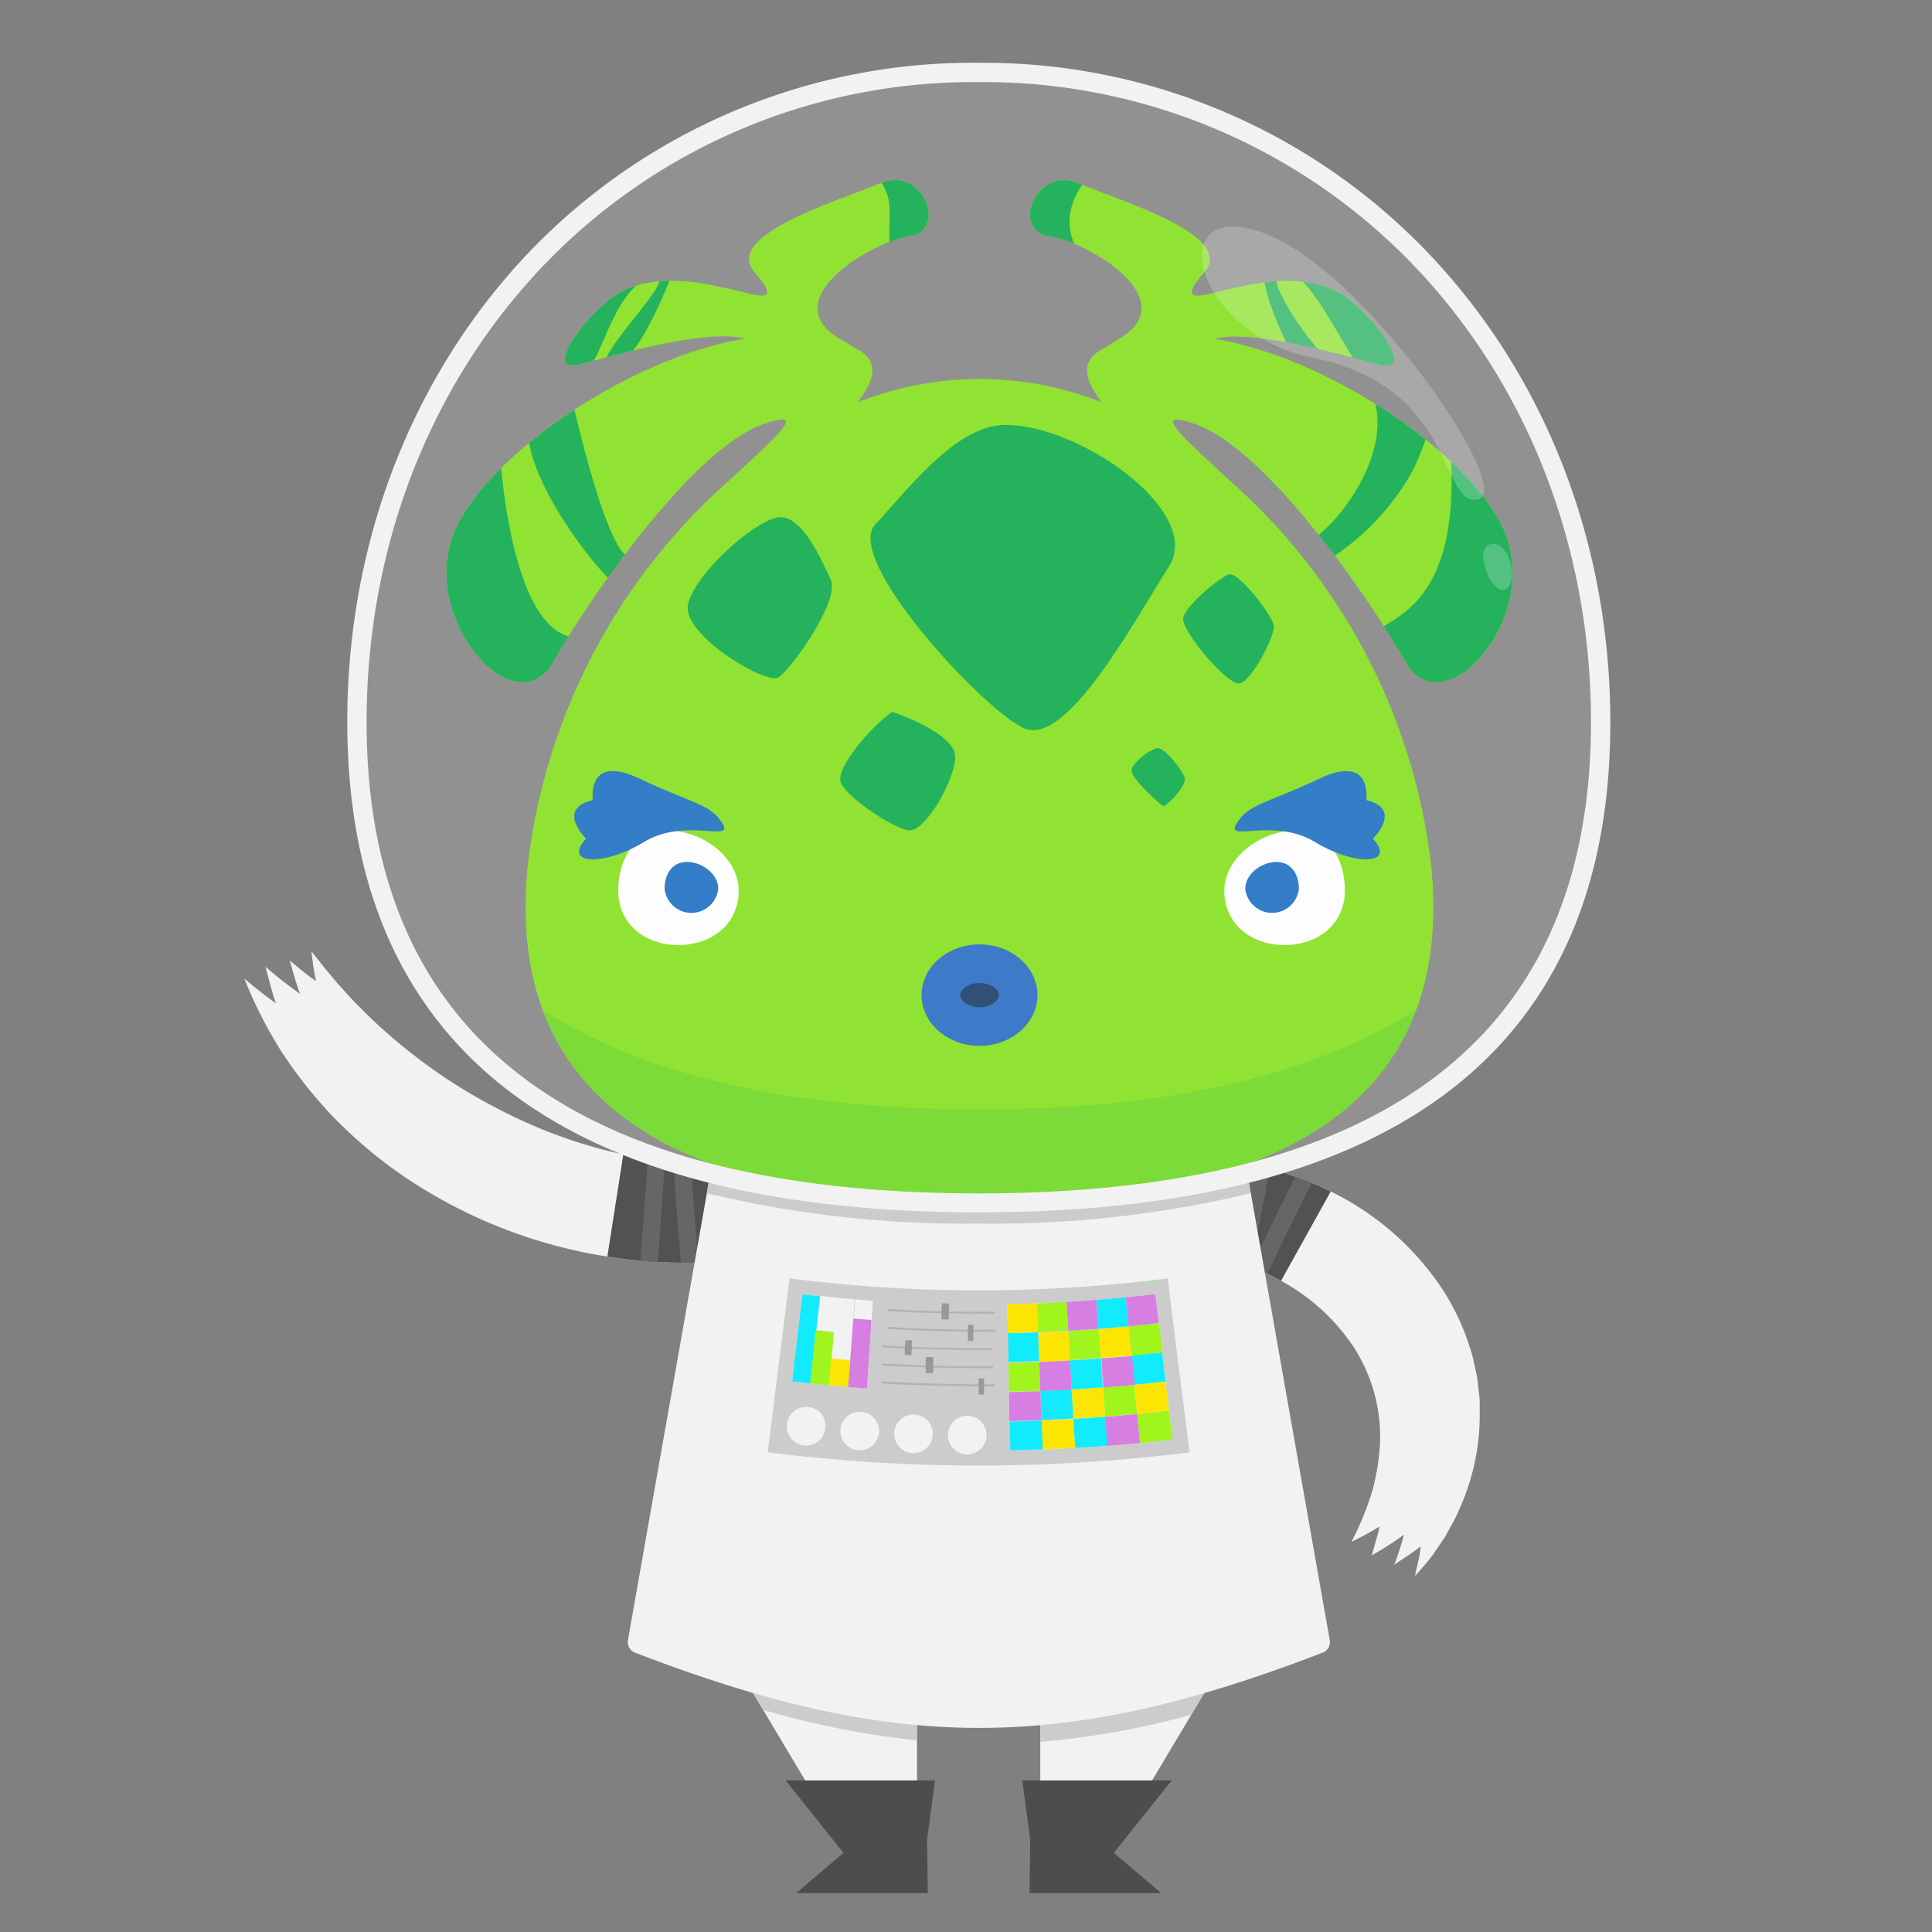 <svg xmlns="http://www.w3.org/2000/svg" xmlns:xlink="http://www.w3.org/1999/xlink" viewBox="0 0 200 200"><rect x="0" y="0" width="200" height="200" fill="#808080" stroke="none"/><defs><style>.cls-1,.cls-24,.cls-25,.cls-26{fill:#f2f2f2;}.cls-2,.cls-7{fill:none;}.cls-3{fill:#ccc;}.cls-4{fill:#4d4d4d;}.cls-5{clip-path:url(#clip-path);}.cls-6{fill:#525252;}.cls-7{stroke:#666;stroke-width:1.8px;}.cls-25,.cls-7{stroke-miterlimit:10;}.cls-8{clip-path:url(#clip-path-2);}.cls-9{fill:#fce503;}.cls-10{fill:#a0f51c;}.cls-11{fill:#12ebfc;}.cls-12{fill:#d67ee2;}.cls-13{fill:#b3b3b3;}.cls-14{fill:#999;}.cls-15{fill:#7fe110;}.cls-16{clip-path:url(#clip-path-3);}.cls-17,.cls-18{fill:#00a742;}.cls-18{opacity:0.19;}.cls-18,.cls-24,.cls-26{isolation:isolate;}.cls-19{fill:#0f3361;}.cls-20{fill:#1d66c2;}.cls-21{fill:#fff;}.cls-22{fill:#1269c2;}.cls-23{fill:#1369c0;}.cls-24{opacity:0.15;}.cls-25{stroke:#f2f2f2;}.cls-26{opacity:0.24;}</style><clipPath id="clip-path"><path class="cls-1" d="M146.48,163.14s.51-.54,1.42-1.63c.45-.55.92-1.28,1.51-2.15.3-.42.53-.93.83-1.45a15.31,15.31,0,0,0,.85-1.72,23.6,23.6,0,0,0,2.09-9.73l0-1.51-.17-1.56a12.54,12.54,0,0,0-.26-1.59c-.13-.53-.22-1.08-.38-1.62a25,25,0,0,0-2.89-6.47,29.28,29.28,0,0,0-9.51-9.17,32.51,32.51,0,0,0-9.25-3.71,32.9,32.9,0,0,0-6.24-.83c-.72,0-1.28,0-1.65,0l-.56,0-.78,9.34a27.44,27.44,0,0,1,5.66,1,24.62,24.62,0,0,1,5.22,2.12,21.11,21.11,0,0,1,7.83,7.09,17.12,17.12,0,0,1,2.67,9.55,23,23,0,0,1-.81,5.23,29.94,29.94,0,0,1-2.16,5.28,30.64,30.64,0,0,0,2.91-1.59l-.16.75-.22.74-.43,1.5a33.58,33.58,0,0,0,3.34-2.14,31.45,31.45,0,0,1-1,3.1c.88-.6,1.86-1.2,2.72-1.9C147,161.14,146.68,162.12,146.48,163.14Z"/></clipPath><clipPath id="clip-path-2"><path class="cls-1" d="M32.22,98.46s.47.57,1.28,1.62l1.55,1.85c.66.69,1.33,1.51,2.19,2.34a56.49,56.49,0,0,0,15.27,11,51.06,51.06,0,0,0,18,5.17,44.1,44.1,0,0,0,5.33.2l1.42,0,.48,0,1.91,9.18a46.47,46.47,0,0,1-16.57.29,51.67,51.67,0,0,1-22.51-9.2,49.14,49.14,0,0,1-6.26-5.48,48.34,48.34,0,0,1-5.2-6.61,45.91,45.91,0,0,1-3.82-7.53,41.21,41.21,0,0,0,3.28,2.58c-.46-1.24-.74-2.55-1.09-3.8a42.24,42.24,0,0,0,3.59,2.82c-.44-1.13-.74-2.3-1.07-3.45.93.75,1.76,1.49,2.72,2.12C32.46,100.47,32.37,99.43,32.22,98.46Z"/></clipPath><clipPath id="clip-path-3"><path class="cls-2" d="M155.9,55.42c-2.85-7.66-17.71-18.28-30.23-20.36,4.19-1,13.51,1.77,17.06,2.67,3.89,1-.21-4.76-3.63-7.14-2-1.36-5.55-2.13-10.82-.88h0c-3,.52-7,2.37-3.63-1.5s-8.62-7.37-13-9.24-7.12,4.87-3,5.5S122.48,30.94,116,35l-.13.08-.22.13h0c-.47.28-.95.55-1.43.88a4.72,4.72,0,0,0-.77.48h0c-1.59,1.28-.93,3.06.6,5.08a34.23,34.23,0,0,0-25.26,0c1.52-2,2.18-3.8.6-5.08h0a4.81,4.81,0,0,0-.78-.48c-.48-.31-1-.6-1.43-.88h0L87,35.09,86.81,35c-6.5-4,3.27-9.91,7.32-10.54s1.38-7.38-3-5.5-16.37,5.37-13,9.24-.63,2-3.62,1.5h0c-5.29-1.25-8.88-.48-10.83.88-3.41,2.38-7.49,8.13-3.63,7.14,3.56-.9,12.87-3.71,17.06-2.67C64.6,37.14,49.74,47.76,46.89,55.42c-3.33,9,6.57,19.83,10.37,13.12s14.43-22,21.68-24.6c5.3-1.9.78,1.8-3.27,5.64a62.83,62.83,0,0,0-21,39.68C52,114,70,124.54,101.4,124.54S150.78,114,148.12,89.27a62.86,62.86,0,0,0-21-39.68c-4.05-3.85-8.57-7.55-3.29-5.65,7.27,2.61,17.89,17.89,21.68,24.6S159.26,64.44,155.9,55.42Z"/></clipPath></defs><title>crew4</title><g id="suit"><polygon class="cls-1" points="107.69 172.66 107.69 194.86 112.96 194.86 126.22 172.66 107.69 172.66"/><polygon class="cls-1" points="94.93 172.66 94.93 194.86 89.66 194.86 76.4 172.66 94.93 172.66"/><path class="cls-3" d="M79,177a89.46,89.46,0,0,0,15.91,3.16v-7.54H76.4Z"/><path class="cls-3" d="M123.32,177.51l2.9-4.85H107.69v7.66A86.56,86.56,0,0,0,123.32,177.51Z"/><polygon class="cls-4" points="96.79 184.31 81.33 184.31 87.32 191.81 82.42 195.97 96.04 195.97 95.97 190.45 96.79 184.31"/><polygon class="cls-4" points="105.83 184.31 121.29 184.31 115.3 191.81 120.21 195.97 106.58 195.97 106.65 190.45 105.83 184.31"/><path class="cls-1" d="M146.48,163.14s.51-.54,1.42-1.63c.45-.55.92-1.28,1.51-2.15.3-.42.53-.93.83-1.45a15.31,15.31,0,0,0,.85-1.72,23.6,23.6,0,0,0,2.09-9.73l0-1.51-.17-1.56a12.54,12.54,0,0,0-.26-1.59c-.13-.53-.22-1.08-.38-1.62a25,25,0,0,0-2.89-6.47,29.28,29.28,0,0,0-9.51-9.17,32.51,32.51,0,0,0-9.25-3.71,32.9,32.9,0,0,0-6.24-.83c-.72,0-1.28,0-1.65,0l-.56,0-.78,9.34a27.44,27.44,0,0,1,5.66,1,24.62,24.62,0,0,1,5.22,2.12,21.11,21.11,0,0,1,7.83,7.09,17.12,17.12,0,0,1,2.67,9.55,23,23,0,0,1-.81,5.23,29.94,29.94,0,0,1-2.16,5.28,30.64,30.64,0,0,0,2.91-1.59l-.16.75-.22.74-.43,1.5a33.58,33.58,0,0,0,3.34-2.14,31.45,31.45,0,0,1-1,3.1c.88-.6,1.86-1.2,2.72-1.9C147,161.14,146.68,162.12,146.48,163.14Z"/><g class="cls-5"><path class="cls-6" d="M107.64,115.48a45,45,0,0,1,32.3,3.94l-8.59,15.44A25,25,0,0,0,122,132a29.75,29.75,0,0,0-10.22.67Z"/><path class="cls-7" d="M127.9,136.84q5.15-11.33,11-22.33a36.93,36.93,0,0,0-4.06,1.27,35.18,35.18,0,0,0-3.76,1.62,140.78,140.78,0,0,1-3.22,15.9,23.29,23.29,0,0,0-4.87.08A142.65,142.65,0,0,1,128.49,116a42.37,42.37,0,0,0-8.37-1q.24,8.43.14,16.86"/></g><path class="cls-1" d="M32.22,98.46s.47.57,1.28,1.62l1.55,1.85c.66.69,1.33,1.51,2.19,2.34a56.49,56.49,0,0,0,15.27,11,51.06,51.06,0,0,0,18,5.17,44.1,44.1,0,0,0,5.33.2l1.42,0,.48,0,1.91,9.18a46.47,46.47,0,0,1-16.57.29,51.67,51.67,0,0,1-22.51-9.2,49.14,49.14,0,0,1-6.26-5.48,48.34,48.34,0,0,1-5.2-6.61,45.91,45.91,0,0,1-3.82-7.53,41.21,41.21,0,0,0,3.28,2.58c-.46-1.24-.74-2.55-1.09-3.8a42.24,42.24,0,0,0,3.59,2.82c-.44-1.13-.74-2.3-1.07-3.45.93.75,1.76,1.49,2.72,2.12C32.46,100.47,32.37,99.43,32.22,98.46Z"/><g class="cls-8"><path class="cls-6" d="M65.16,115.45a31.93,31.93,0,0,0,5.49.45,29,29,0,0,0,5.32-.45,19,19,0,0,0,8.68-3.71L96,125.31a36.5,36.5,0,0,1-16.85,7.52,46.35,46.35,0,0,1-8.48.73,50.06,50.06,0,0,1-8.24-.66Z"/><path class="cls-7" d="M67,133.56l1.42-20.11a33.9,33.9,0,0,0,2,2.84q.39,8.64,1.27,17.27c1-.54,1.91-1.07,2.82-1.64q-.12-7.9-.6-15.79c.59.2,1.19.36,1.79.5s1.21.28,1.83.39c.61,4.76,1,9.63,1.1,14.44a38.77,38.77,0,0,0,7.3-2.07q-3-6.52-5.64-13.17"/></g><path class="cls-1" d="M137,171.05c-27,10.43-44.3,10.43-71.34,0a1.2,1.2,0,0,1-.64-1.36l9.57-54.19h53.48l9.57,54.2A1.19,1.19,0,0,1,137,171.05Z"/><path class="cls-3" d="M73.16,123.52a113.26,113.26,0,0,0,28.15,3.14,113.26,113.26,0,0,0,28.15-3.14l-1.41-8H74.58Z"/><path class="cls-3" d="M81.73,132.34a155.44,155.44,0,0,0,39.15,0q1.11,9,2.27,18a174.45,174.45,0,0,1-43.68,0Z"/><path class="cls-1" d="M104.28,135c1,0,2,0,3.06-.08l.12,3c-1,0-2.09.07-3.13.09C104.31,137,104.29,136,104.28,135Z"/><path class="cls-1" d="M107.47,138l3.13-.15c.05,1,.11,2,.17,3-1.06.06-2.13.12-3.19.15Z"/><path class="cls-1" d="M113.71,137.59c1-.08,2.09-.17,3.12-.27l.3,3-3.18.28Z"/><path class="cls-1" d="M110.94,143.86c1.11-.06,2.16-.14,3.24-.22l.23,3c-1.11.08-2.22.16-3.33.22C111.06,145.88,111,144.87,110.94,143.86Z"/><path class="cls-1" d="M107.34,134.92c1,0,2-.09,3.07-.15l.18,3c-1,.06-2.09.11-3.13.15Z"/><path class="cls-1" d="M110.59,137.8l3.12-.21.24,3-3.19.21C110.71,139.82,110.65,138.81,110.59,137.8Z"/><path class="cls-1" d="M116.83,137.3,120,137l.35,3c-1,.13-2.11.24-3.17.35C117,139.33,116.93,138.33,116.83,137.3Z"/><path class="cls-1" d="M104.39,141.08c1.06,0,2.13-.06,3.19-.1l.11,3-3.24.09Z"/><path class="cls-1" d="M114.18,143.64c1.11-.08,2.16-.18,3.24-.28l.3,3c-1.11.11-2.21.2-3.31.29Z"/><path class="cls-1" d="M117.72,146.38c1.11-.1,2.19-.22,3.29-.35.11,1,.23,2,.35,3-1.11.12-2.22.25-3.33.35C117.91,148.4,117.81,147.39,117.72,146.38Z"/><path class="cls-1" d="M117.42,143.36c1.08-.11,2.15-.22,3.24-.35l.35,3c-1.11.13-2.22.25-3.29.35Z"/><path class="cls-1" d="M107.81,147.05c1.11,0,2.21-.09,3.3-.16l.18,3c-1.11.07-2.23.12-3.36.16Z"/><path class="cls-1" d="M113.48,134.56l3.06-.26c.1,1,.19,2,.29,3-1,.1-2.08.19-3.12.27C113.64,136.58,113.57,135.57,113.48,134.56Z"/><path class="cls-1" d="M104.33,138c1,0,2.09,0,3.13-.09l.12,3c-1.06,0-2.13.08-3.19.1C104.37,140.08,104.35,139.05,104.33,138Z"/><path class="cls-1" d="M110.76,140.83c1.07-.06,2.13-.14,3.19-.21l.23,3c-1.08.08-2.16.16-3.24.22Z"/><path class="cls-1" d="M117.13,140.34l3.17-.34c.12,1,.23,2,.36,3-1.11.13-2.16.24-3.24.35C117.32,142.35,117.23,141.34,117.13,140.34Z"/><path class="cls-1" d="M107.69,144l3.25-.16c.06,1,.12,2,.17,3-1.11.07-2.21.12-3.3.16Z"/><path class="cls-1" d="M104.5,147.15c1.11,0,2.22-.06,3.33-.1l.12,3c-1.11,0-2.23.08-3.36.1C104.54,149.17,104.53,148.16,104.5,147.15Z"/><path class="cls-1" d="M111.11,146.89c1.11-.06,2.22-.14,3.33-.22l.24,3c-1.11.08-2.23.16-3.36.22C111.23,148.91,111.17,147.9,111.11,146.89Z"/><path class="cls-1" d="M110.41,134.77c1-.06,2-.13,3.07-.21.07,1,.16,2,.23,3l-3.12.21Z"/><path class="cls-1" d="M116.54,134.3l3.06-.33c.11,1,.23,2,.35,3-1,.12-2.08.24-3.12.34C116.73,136.31,116.64,135.3,116.54,134.3Z"/><path class="cls-1" d="M114,140.63q1.59-.12,3.18-.27c.1,1,.19,2,.29,3l-3.24.28Z"/><path class="cls-1" d="M104.45,144.11l3.24-.09.12,3c-1.11,0-2.22.08-3.33.1C104.49,146.13,104.46,145.12,104.45,144.11Z"/><path class="cls-1" d="M107.58,141l3.18-.15.18,3c-1.08.07-2.16.12-3.25.16Z"/><path class="cls-1" d="M114.41,146.67c1.11-.09,2.21-.18,3.31-.29.09,1,.19,2,.29,3q-1.67.16-3.36.3Z"/><path class="cls-9" d="M104.28,135c1,0,2,0,3.06-.08l.12,3c-1,0-2.09.07-3.13.09C104.31,137,104.29,136,104.28,135Z"/><path class="cls-9" d="M107.47,138l3.13-.15c.05,1,.11,2,.17,3-1.06.06-2.13.12-3.19.15Z"/><path class="cls-9" d="M113.71,137.59c1-.08,2.09-.17,3.12-.27l.3,3-3.18.28Z"/><path class="cls-9" d="M110.94,143.86c1.11-.06,2.16-.14,3.24-.22l.23,3c-1.11.08-2.22.16-3.33.22C111.06,145.88,111,144.87,110.94,143.86Z"/><path class="cls-10" d="M107.34,134.92c1,0,2-.09,3.07-.15l.18,3c-1,.06-2.09.11-3.13.15Z"/><path class="cls-10" d="M110.59,137.8l3.12-.21.24,3-3.19.21C110.71,139.82,110.65,138.81,110.59,137.8Z"/><path class="cls-10" d="M116.83,137.3,120,137l.35,3c-1,.13-2.11.24-3.17.35C117,139.33,116.93,138.33,116.83,137.3Z"/><path class="cls-10" d="M104.39,141.08c1.06,0,2.13-.06,3.19-.1l.11,3-3.24.09Z"/><path class="cls-10" d="M114.18,143.64c1.11-.08,2.16-.18,3.24-.28l.3,3c-1.11.11-2.21.2-3.31.29Z"/><path class="cls-10" d="M117.72,146.38c1.11-.1,2.19-.22,3.29-.35.11,1,.23,2,.35,3-1.11.12-2.22.25-3.33.35C117.91,148.4,117.81,147.39,117.72,146.38Z"/><path class="cls-9" d="M117.42,143.36c1.08-.11,2.15-.22,3.24-.35l.35,3c-1.11.13-2.22.25-3.29.35Z"/><path class="cls-9" d="M107.81,147.05c1.11,0,2.21-.09,3.3-.16l.18,3c-1.11.07-2.23.12-3.36.16Z"/><path class="cls-11" d="M113.48,134.56l3.06-.26c.1,1,.19,2,.29,3-1,.1-2.08.19-3.12.27C113.64,136.58,113.57,135.57,113.48,134.56Z"/><path class="cls-11" d="M104.33,138c1,0,2.09,0,3.13-.09l.12,3c-1.06,0-2.13.08-3.19.1C104.37,140.08,104.35,139.05,104.33,138Z"/><path class="cls-11" d="M110.76,140.83c1.07-.06,2.13-.14,3.19-.21l.23,3c-1.08.08-2.16.16-3.24.22Z"/><path class="cls-11" d="M117.13,140.34l3.17-.34c.12,1,.23,2,.36,3-1.11.13-2.16.24-3.24.35C117.32,142.35,117.23,141.34,117.13,140.34Z"/><path class="cls-11" d="M107.69,144l3.25-.16c.06,1,.12,2,.17,3-1.11.07-2.21.12-3.3.16Z"/><path class="cls-11" d="M104.5,147.15c1.11,0,2.22-.06,3.33-.1l.12,3c-1.11,0-2.23.08-3.36.1C104.54,149.17,104.53,148.16,104.5,147.15Z"/><path class="cls-11" d="M111.11,146.89c1.11-.06,2.22-.14,3.33-.22l.24,3c-1.11.08-2.23.16-3.36.22C111.23,148.91,111.17,147.9,111.11,146.89Z"/><path class="cls-12" d="M110.41,134.77c1-.06,2-.13,3.07-.21.07,1,.16,2,.23,3l-3.12.21Z"/><path class="cls-12" d="M116.54,134.3l3.06-.33c.11,1,.23,2,.35,3-1,.12-2.08.24-3.12.34C116.73,136.31,116.64,135.3,116.54,134.3Z"/><path class="cls-12" d="M114,140.63q1.59-.12,3.18-.27c.1,1,.19,2,.29,3l-3.24.28Z"/><path class="cls-12" d="M104.45,144.11l3.24-.09.12,3c-1.11,0-2.22.08-3.33.1C104.49,146.13,104.46,145.12,104.45,144.11Z"/><path class="cls-12" d="M107.58,141l3.18-.15.18,3c-1.08.07-2.16.12-3.25.16Z"/><path class="cls-12" d="M114.41,146.67c1.11-.09,2.21-.18,3.31-.29.09,1,.19,2,.29,3q-1.67.16-3.36.3Z"/><path class="cls-1" d="M102.12,148.4a2,2,0,1,1-1.8-1.83A2,2,0,0,1,102.12,148.4Z"/><path class="cls-1" d="M96.56,148.33a2,2,0,1,1-1.73-1.88A2,2,0,0,1,96.56,148.33Z"/><path class="cls-1" d="M91,148.08a2,2,0,1,1-1.65-1.91A2,2,0,0,1,91,148.08Z"/><path class="cls-1" d="M85.45,147.65a2,2,0,1,1-2-2h.2A1.91,1.91,0,0,1,85.45,147.65Z"/><path class="cls-1" d="M83.9,143.23,82,143c.35-3,.7-6,1.06-9l1.83.2Z"/><path class="cls-1" d="M85.82,143.41l-1.94-.19,1-9.06,1.84.18C86.4,137.37,86.12,140.4,85.82,143.41Z"/><path class="cls-1" d="M87.79,143.59l-2-.18q.44-4.53.85-9.07l1.83.16Q88.17,139.06,87.79,143.59Z"/><path class="cls-1" d="M89.74,143.74l-1.95-.15q.38-4.53.74-9.08l1.84.14Z"/><path class="cls-11" d="M83.9,143.23,82,143c.35-3,.7-6,1.06-9l1.83.2Z"/><path class="cls-10" d="M85.82,143.41l-1.94-.19q.28-2.78.56-5.52l1.87.19C86.19,139.74,86,141.58,85.82,143.41Z"/><path class="cls-9" d="M87.79,143.59l-2-.18c.09-.92.18-1.84.26-2.78l1.91.17C87.94,141.74,87.87,142.67,87.79,143.59Z"/><path class="cls-12" d="M89.74,143.74l-1.95-.15c.19-2.36.38-4.73.55-7.1l1.87.15Q90,140.18,89.74,143.74Z"/><path class="cls-13" d="M103,136c-3.7,0-7.4-.05-11.1-.27v-.22c3.7.22,7.4.32,11.1.28Z"/><path class="cls-14" d="M98.21,136.59h-.75c0-.55,0-1.11.05-1.66h.74Z"/><path class="cls-13" d="M103.09,137.86c-3.74,0-7.48-.06-11.21-.29v-.21q5.59.34,11.2.28Z"/><path class="cls-14" d="M100.76,138.81h-.56v-1.66h.56Z"/><path class="cls-13" d="M102.67,139.76c-3.78,0-7.57-.06-11.35-.29v-.21c3.78.23,7.55.33,11.33.29Z"/><path class="cls-14" d="M94.35,140.27l-.69,0c0-.51,0-1,.07-1.52l.68,0C94.4,139.26,94.38,139.77,94.35,140.27Z"/><path class="cls-13" d="M102.8,141.64c-3.83,0-7.65-.06-11.48-.28v-.22c3.82.23,7.65.33,11.47.29Z"/><path class="cls-14" d="M96.6,142.14h-.77l0-1.66h.77C96.63,141,96.62,141.6,96.6,142.14Z"/><path class="cls-13" d="M102.93,143.53q-5.81,0-11.61-.3V143q5.79.34,11.6.29Z"/><path class="cls-14" d="M101.87,144.36h-.56v-1.67h.56Z"/></g><g id="head"><path class="cls-15" d="M155.9,55.42c-2.85-7.66-17.71-18.28-30.23-20.36,4.19-1,13.51,1.77,17.06,2.67,3.89,1-.21-4.76-3.63-7.14-2-1.36-5.55-2.13-10.82-.88h0c-3,.52-7,2.37-3.63-1.5s-8.62-7.37-13-9.24-7.12,4.87-3,5.5S122.48,30.94,116,35l-.13.08-.22.13h0c-.47.28-.95.55-1.43.88a4.72,4.72,0,0,0-.77.48h0c-1.59,1.28-.93,3.06.6,5.08a34.23,34.23,0,0,0-25.26,0c1.52-2,2.18-3.8.6-5.08h0a4.81,4.81,0,0,0-.78-.48c-.48-.31-1-.6-1.43-.88h0L87,35.09,86.81,35c-6.5-4,3.27-9.91,7.32-10.54s1.38-7.38-3-5.5-16.37,5.37-13,9.24-.63,2-3.62,1.5h0c-5.29-1.25-8.88-.48-10.83.88-3.41,2.38-7.49,8.13-3.63,7.14,3.56-.9,12.87-3.71,17.06-2.67C64.6,37.14,49.74,47.76,46.89,55.42c-3.33,9,6.57,19.83,10.37,13.12s14.43-22,21.68-24.6c5.3-1.9.78,1.8-3.27,5.64a62.83,62.83,0,0,0-21,39.68C52,114,70,124.54,101.4,124.54S150.78,114,148.12,89.27a62.86,62.86,0,0,0-21-39.68c-4.05-3.85-8.57-7.55-3.29-5.65,7.27,2.61,17.89,17.89,21.68,24.6S159.26,64.44,155.9,55.42Z"/><g class="cls-16"><path class="cls-17" d="M51.69,46s.93,20.74,8.59,20c2.07-.91,3.84-6,3.47-5.55s-10.21-11-9-17.13,4.35-2.52,4.35-2.52,4,18.51,6.62,16.86-7,13-7,13L42.89,72.93l-.52-18.2Z"/><path class="cls-17" d="M156.57,50.27c5.74,7.7.67,25.92-5,24.3s-10.12-6.48-9.52-8.58,8.88-1.81,8.18-18.18-.69-4.44-4.53,1.85a25.68,25.68,0,0,1-9.38,9l-1.55-2.4c2.59-.26,10.49-9.73,6.92-16.17s10.09-1.2,10.09-1.2Z"/><path class="cls-17" d="M60.2,38.7c2-.43,3.1-8.81,7.21-10S60.2,37.87,63.16,38s6.78-10.59,6.78-10.59l-8.82.43-5,8.37Z"/><path class="cls-17" d="M134.16,28.11c4,.76,14.94,8.4,11.65,9.85s-1.7,5.38-4.76.68S135.34,28,132.71,28s3.45,8.47,5.21,9.61-3.29-.86-4-1.11-4.05-8.11-2.78-8.65A4.52,4.52,0,0,1,134.16,28.11Z"/><path class="cls-17" d="M89.3,16.8c4.23-.6,12.68,4.95,9.66,7.49S92.81,32,92.2,26.82,93.41,20.43,89.3,16.8Z"/><path class="cls-17" d="M113.93,17.05c-2.28,1.92-5.67,6.4-.48,11.22,3.07,2.86-10.86,7-9.54-2.17C105.48,15.22,115.43,15.78,113.93,17.05Z"/><path class="cls-17" d="M103.82,44c7.58-.28,20.88,8.88,17.17,14.68s-10.67,18.87-15.12,16.65S87.32,57.81,90.6,54.3,98.83,44.18,103.82,44Z"/><path class="cls-17" d="M80.4,53.59C82.86,53,85,57.83,86,60s-4.16,9.4-5.45,10.14-10-4.44-9.33-7.56S77.82,54.14,80.4,53.59Z"/><path class="cls-17" d="M92.36,73.69C90,75.35,86.67,79.4,87,80.87s5.55,5,7.15,5.09,4.55-4.9,4.74-7.48S92.36,73.69,92.36,73.69Z"/><path class="cls-17" d="M119.74,77.45c.69-.2,2.55,2.1,2.88,3s-1.9,3-2.16,3-3.41-2.94-3.33-3.7S118.84,77.71,119.74,77.45Z"/><path class="cls-17" d="M127.22,59.46c.95-.32,4.6,4.33,4.66,5.38s-2.36,5.78-3.61,5.91-6-5.45-5.78-6.76S126.23,59.79,127.22,59.46Z"/></g><path class="cls-18" d="M101.33,114.85c-18,0-33.75-3-45.13-10.29,5.15,13.87,21.3,20,45.2,20s40.13-6.16,45.24-20.1C135.25,111.84,119.48,114.85,101.33,114.85Z"/><path class="cls-19" d="M101.33,101.51c1.77-.24,3.06.66,2.77,2s-.7,4.17-2.68,2.78S97.84,102,101.33,101.51Z"/><path class="cls-20" d="M101.4,108.27c-3.31,0-6-2.36-6-5.26s2.69-5.25,6-5.25,6,2.36,6,5.25S104.71,108.27,101.4,108.27Zm0-6.51c-1.15,0-2,.66-2,1.25s.85,1.26,2,1.26,2-.66,2-1.26S102.54,101.76,101.4,101.76Z"/><path class="cls-21" d="M139.22,92.2c0,3.45-2.78,5.63-6.24,5.63s-6.24-2.18-6.24-5.63S130.56,86,134,86,139.22,88.76,139.22,92.2Z"/><path class="cls-21" d="M64,92.2c0,3.45,2.77,5.63,6.23,5.63s6.24-2.18,6.24-5.63S72.69,86,69.25,86,64,88.76,64,92.2Z"/><path class="cls-22" d="M134.46,92a2.79,2.79,0,0,1-5.55,0c0-1.52,1.69-2.77,3.22-2.77S134.46,90.5,134.46,92Z"/><path class="cls-22" d="M68.8,92a2.79,2.79,0,0,0,5.55,0c0-1.52-1.67-2.77-3.23-2.77S68.8,90.5,68.8,92Z"/><path class="cls-23" d="M128,85.26c-1.24,2,3.88-.68,8.12,1.9s8.48,2.32,6-.34c0,0,3.18-3.08-.69-4,0,0,.71-4.85-4.84-2.22S129.24,83.2,128,85.26Z"/><path class="cls-23" d="M74.79,85.26c1.25,2-3.88-.68-8.12,1.9s-8.48,2.32-6-.34c0,0-3.18-3.08.7-4,0,0-.71-4.85,4.83-2.22S73.55,83.2,74.79,85.26Z"/></g><g id="helmet"><path class="cls-24" d="M165.7,74.75c0,37.18-27.23,49.79-64.38,49.79S37,111.92,37,74.75,64.13,7.45,101.3,7.45,165.7,37.58,165.7,74.75Z"/><path class="cls-25" d="M101.32,125c-43,0-64.87-16.92-64.87-50.29,0-18.29,6.53-35.32,18.37-47.93A63.07,63.07,0,0,1,101.3,7a63.12,63.12,0,0,1,46.5,19.87c11.86,12.62,18.4,29.64,18.4,47.93C166.2,108.12,144.37,125,101.32,125ZM101.3,8A62.08,62.08,0,0,0,55.55,27.51c-11.67,12.42-18.1,29.2-18.1,47.24,0,32.7,21.49,49.29,63.87,49.29s63.88-16.59,63.88-49.29c0-18-6.44-34.82-18.13-47.24A62.12,62.12,0,0,0,101.3,8Z"/><path class="cls-26" d="M130.66,24.07C141.21,27.77,157,50.88,153,51.7S150.88,40,135.8,37C123.7,34.61,120.1,20.36,130.66,24.07Z"/><path class="cls-26" d="M154.27,56.35c2.15-.49,3,4.26,1.49,4.68S152.57,56.72,154.27,56.35Z"/></g></svg>
